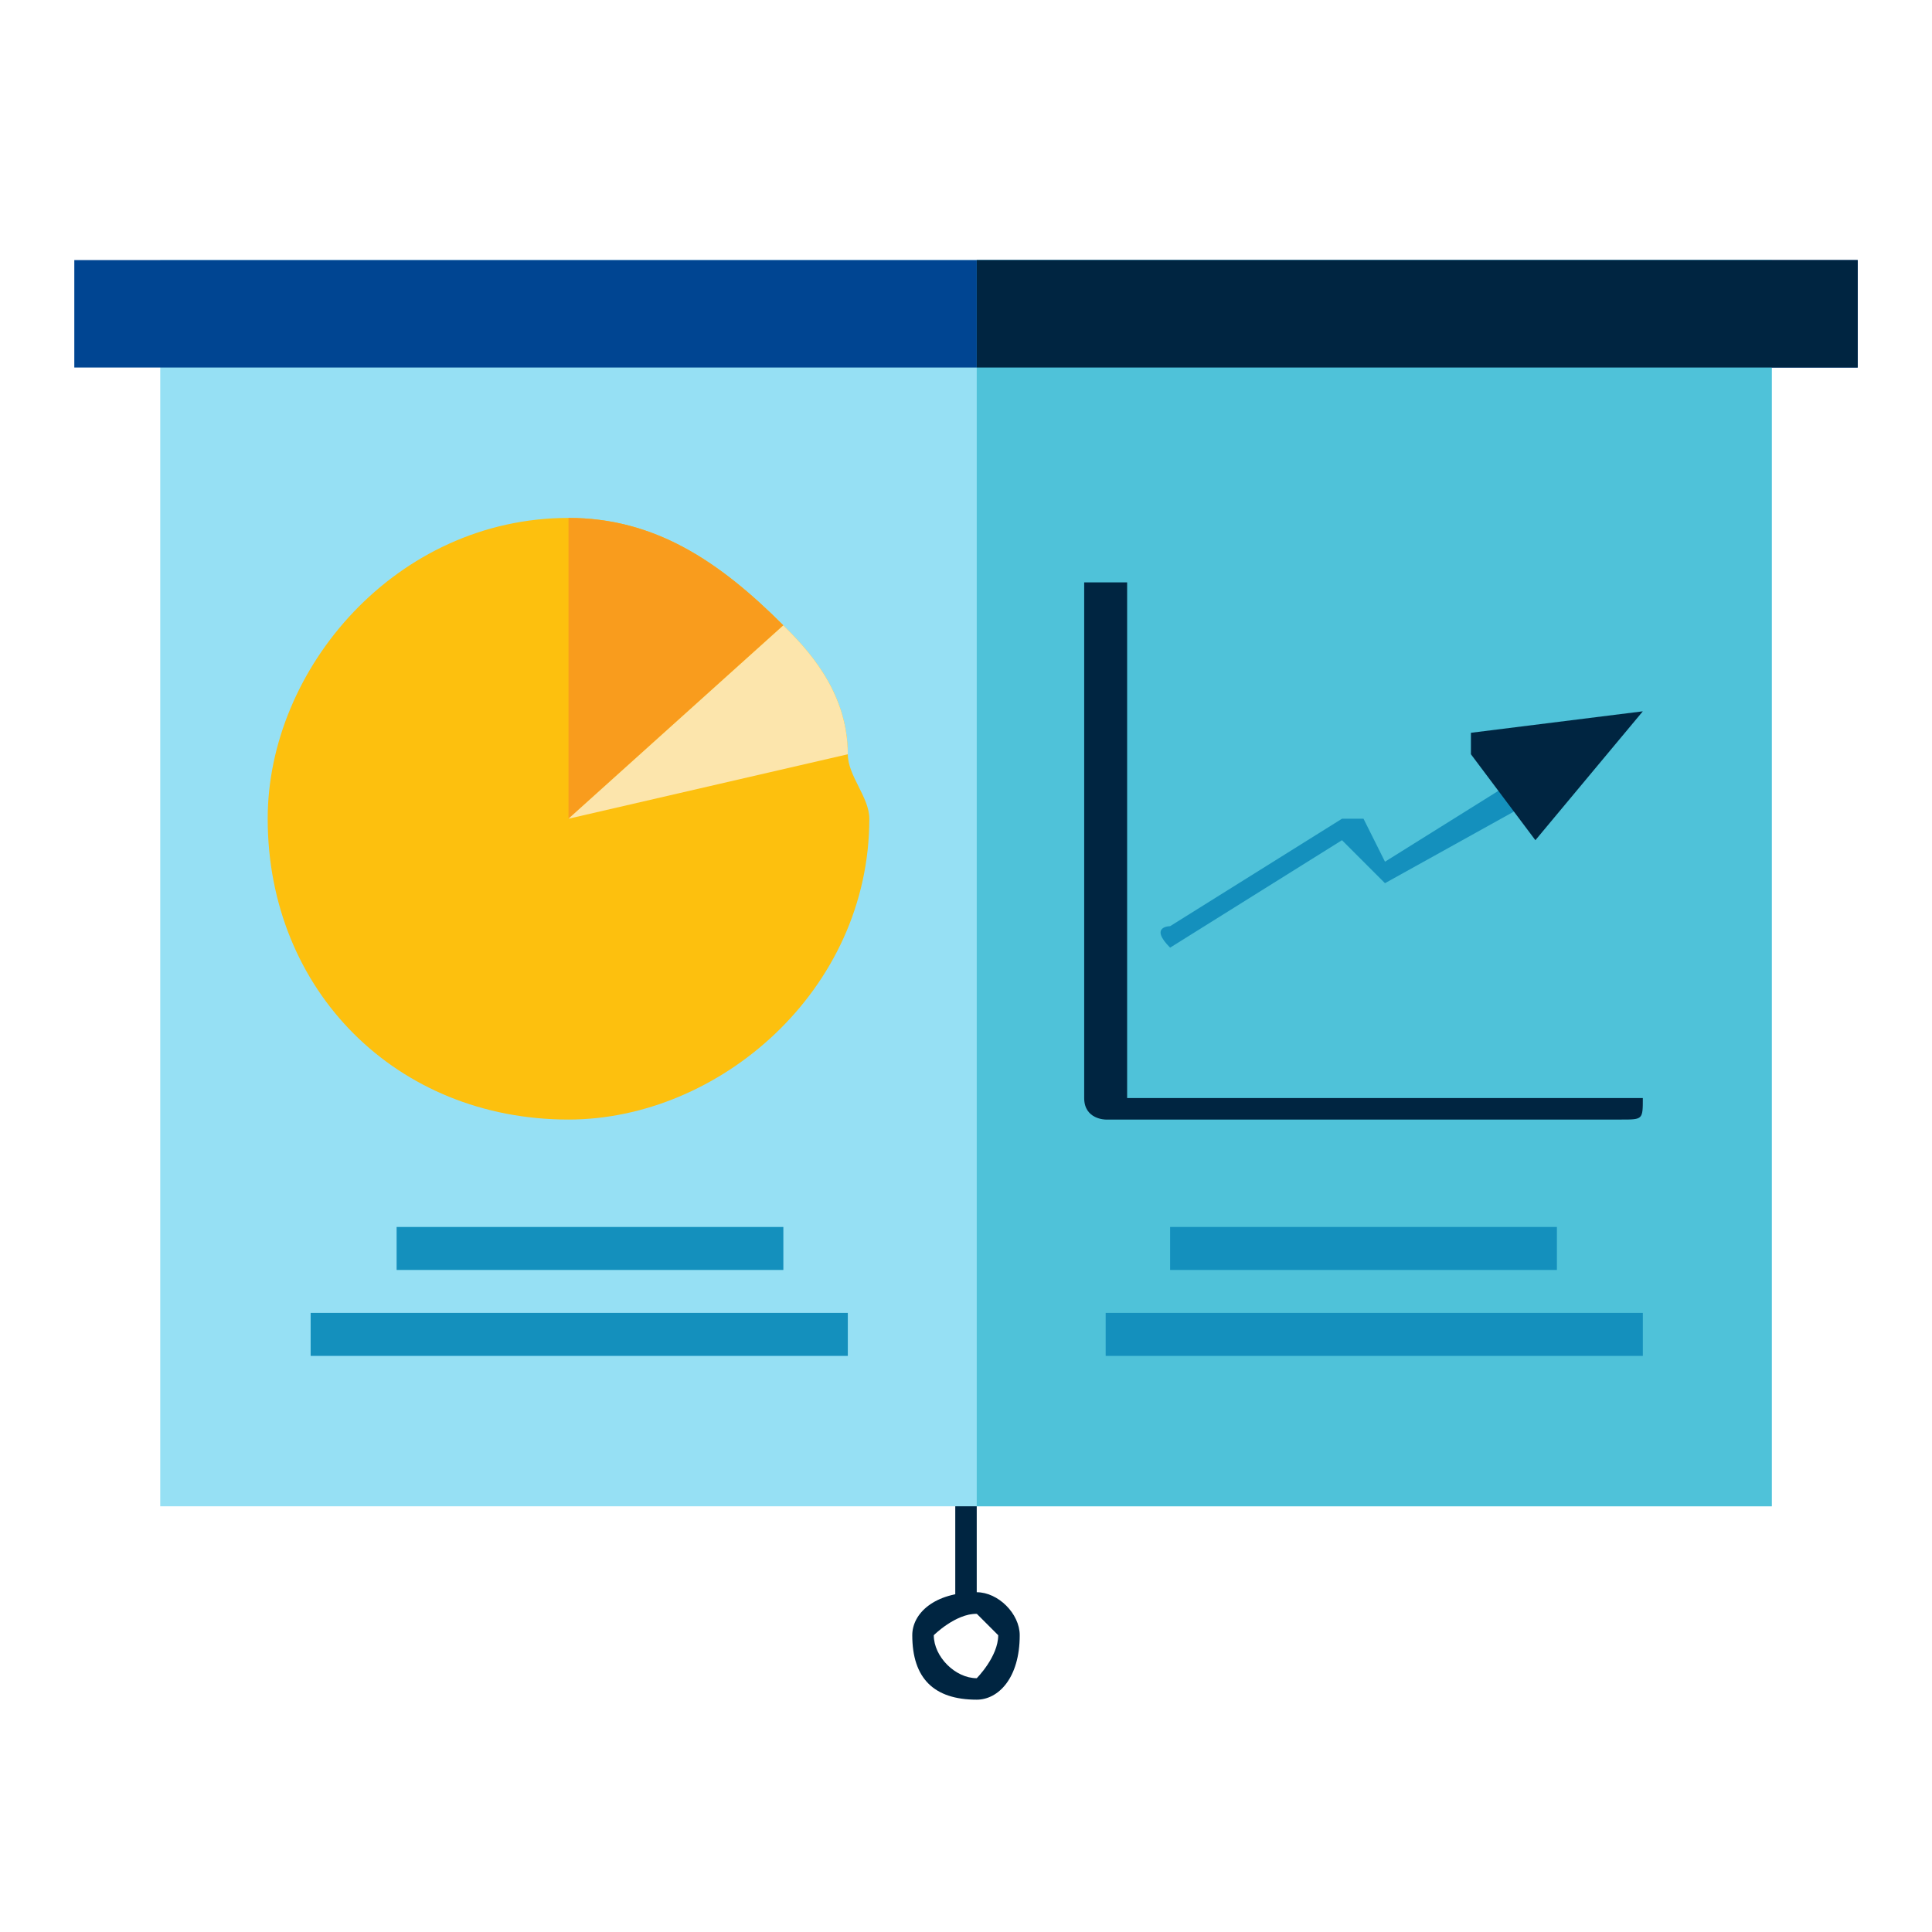 <svg width="52" height="52" viewBox="0 0 52 52" fill="none" xmlns="http://www.w3.org/2000/svg">
<path d="M26.289 43.434C25.711 43.434 25.711 43.434 25.711 42.855V40.542C25.711 39.964 25.711 39.964 26.289 39.964C26.289 39.964 26.289 39.964 26.289 40.542V42.855C26.289 43.434 26.289 43.434 26.289 43.434Z" fill="#002541"/>
<path d="M26.289 43.434C25.711 43.434 25.133 44.012 25.133 44.012C25.133 44.59 25.711 45.169 26.289 45.169C26.289 45.169 26.867 44.59 26.867 44.012L26.289 43.434ZM26.289 45.747C25.133 45.747 24.554 45.169 24.554 44.012C24.554 43.434 25.133 42.855 26.289 42.855C26.867 42.855 27.446 43.434 27.446 44.012C27.446 45.169 26.867 45.747 26.289 45.747Z" fill="#002541"/>
<path d="M4.313 40.542H47.687V7H4.313V40.542Z" fill="#96E0F4"/>
<path d="M2 9.892H50V7H2V9.892Z" fill="#004592"/>
<path d="M26.289 40.542H47.687V7H26.289V40.542Z" fill="#4FC2D9"/>
<path d="M23.398 22.036C23.398 26.663 19.349 30.133 15.301 30.133C10.675 30.133 7.205 26.663 7.205 22.036C7.205 17.988 10.675 13.94 15.301 13.94C17.614 13.94 19.349 15.096 21.084 16.831C21.663 17.41 22.819 18.566 22.819 20.301C22.819 20.88 23.398 21.458 23.398 22.036Z" fill="#FDC00E"/>
<path d="M21.084 16.831L15.301 22.036V13.94C17.614 13.94 19.349 15.096 21.084 16.831Z" fill="#F99C1D"/>
<path d="M22.819 20.301L15.301 22.036L21.084 16.831C21.663 17.41 22.819 18.566 22.819 20.301Z" fill="#FCE5AC"/>
<path d="M43.639 30.133H29.759C29.759 30.133 29.181 30.133 29.181 29.554V15.675H29.759H30.337V29.554H43.639C44.217 29.554 44.217 29.554 44.217 29.554C44.217 30.133 44.217 30.133 43.639 30.133Z" fill="#002541"/>
<path d="M31.494 25.506C30.916 24.928 31.494 24.928 31.494 24.928L36.12 22.036C36.12 22.036 36.12 22.036 36.699 22.036L37.277 23.193L41.904 20.301C41.904 19.723 41.904 20.301 42.482 20.301C42.482 20.301 42.482 20.301 42.482 20.88L37.277 23.771L36.12 22.614L31.494 25.506Z" fill="#1490BD"/>
<path d="M39.59 19.723L44.217 19.145L41.325 22.614L39.59 20.301V19.723Z" fill="#002541"/>
<path d="M26.289 9.892H50V7H26.289V9.892Z" fill="#002541"/>
<path d="M10.675 34.181H21.084V33.024H10.675V34.181Z" fill="#1490BD"/>
<path d="M31.494 34.181H41.904V33.024H31.494V34.181Z" fill="#1490BD"/>
<path d="M8.361 36.494H22.819V35.337H8.361V36.494Z" fill="#1490BD"/>
<path d="M29.759 36.494H44.217V35.337H29.759V36.494Z" fill="#1490BD"/>
</svg>
